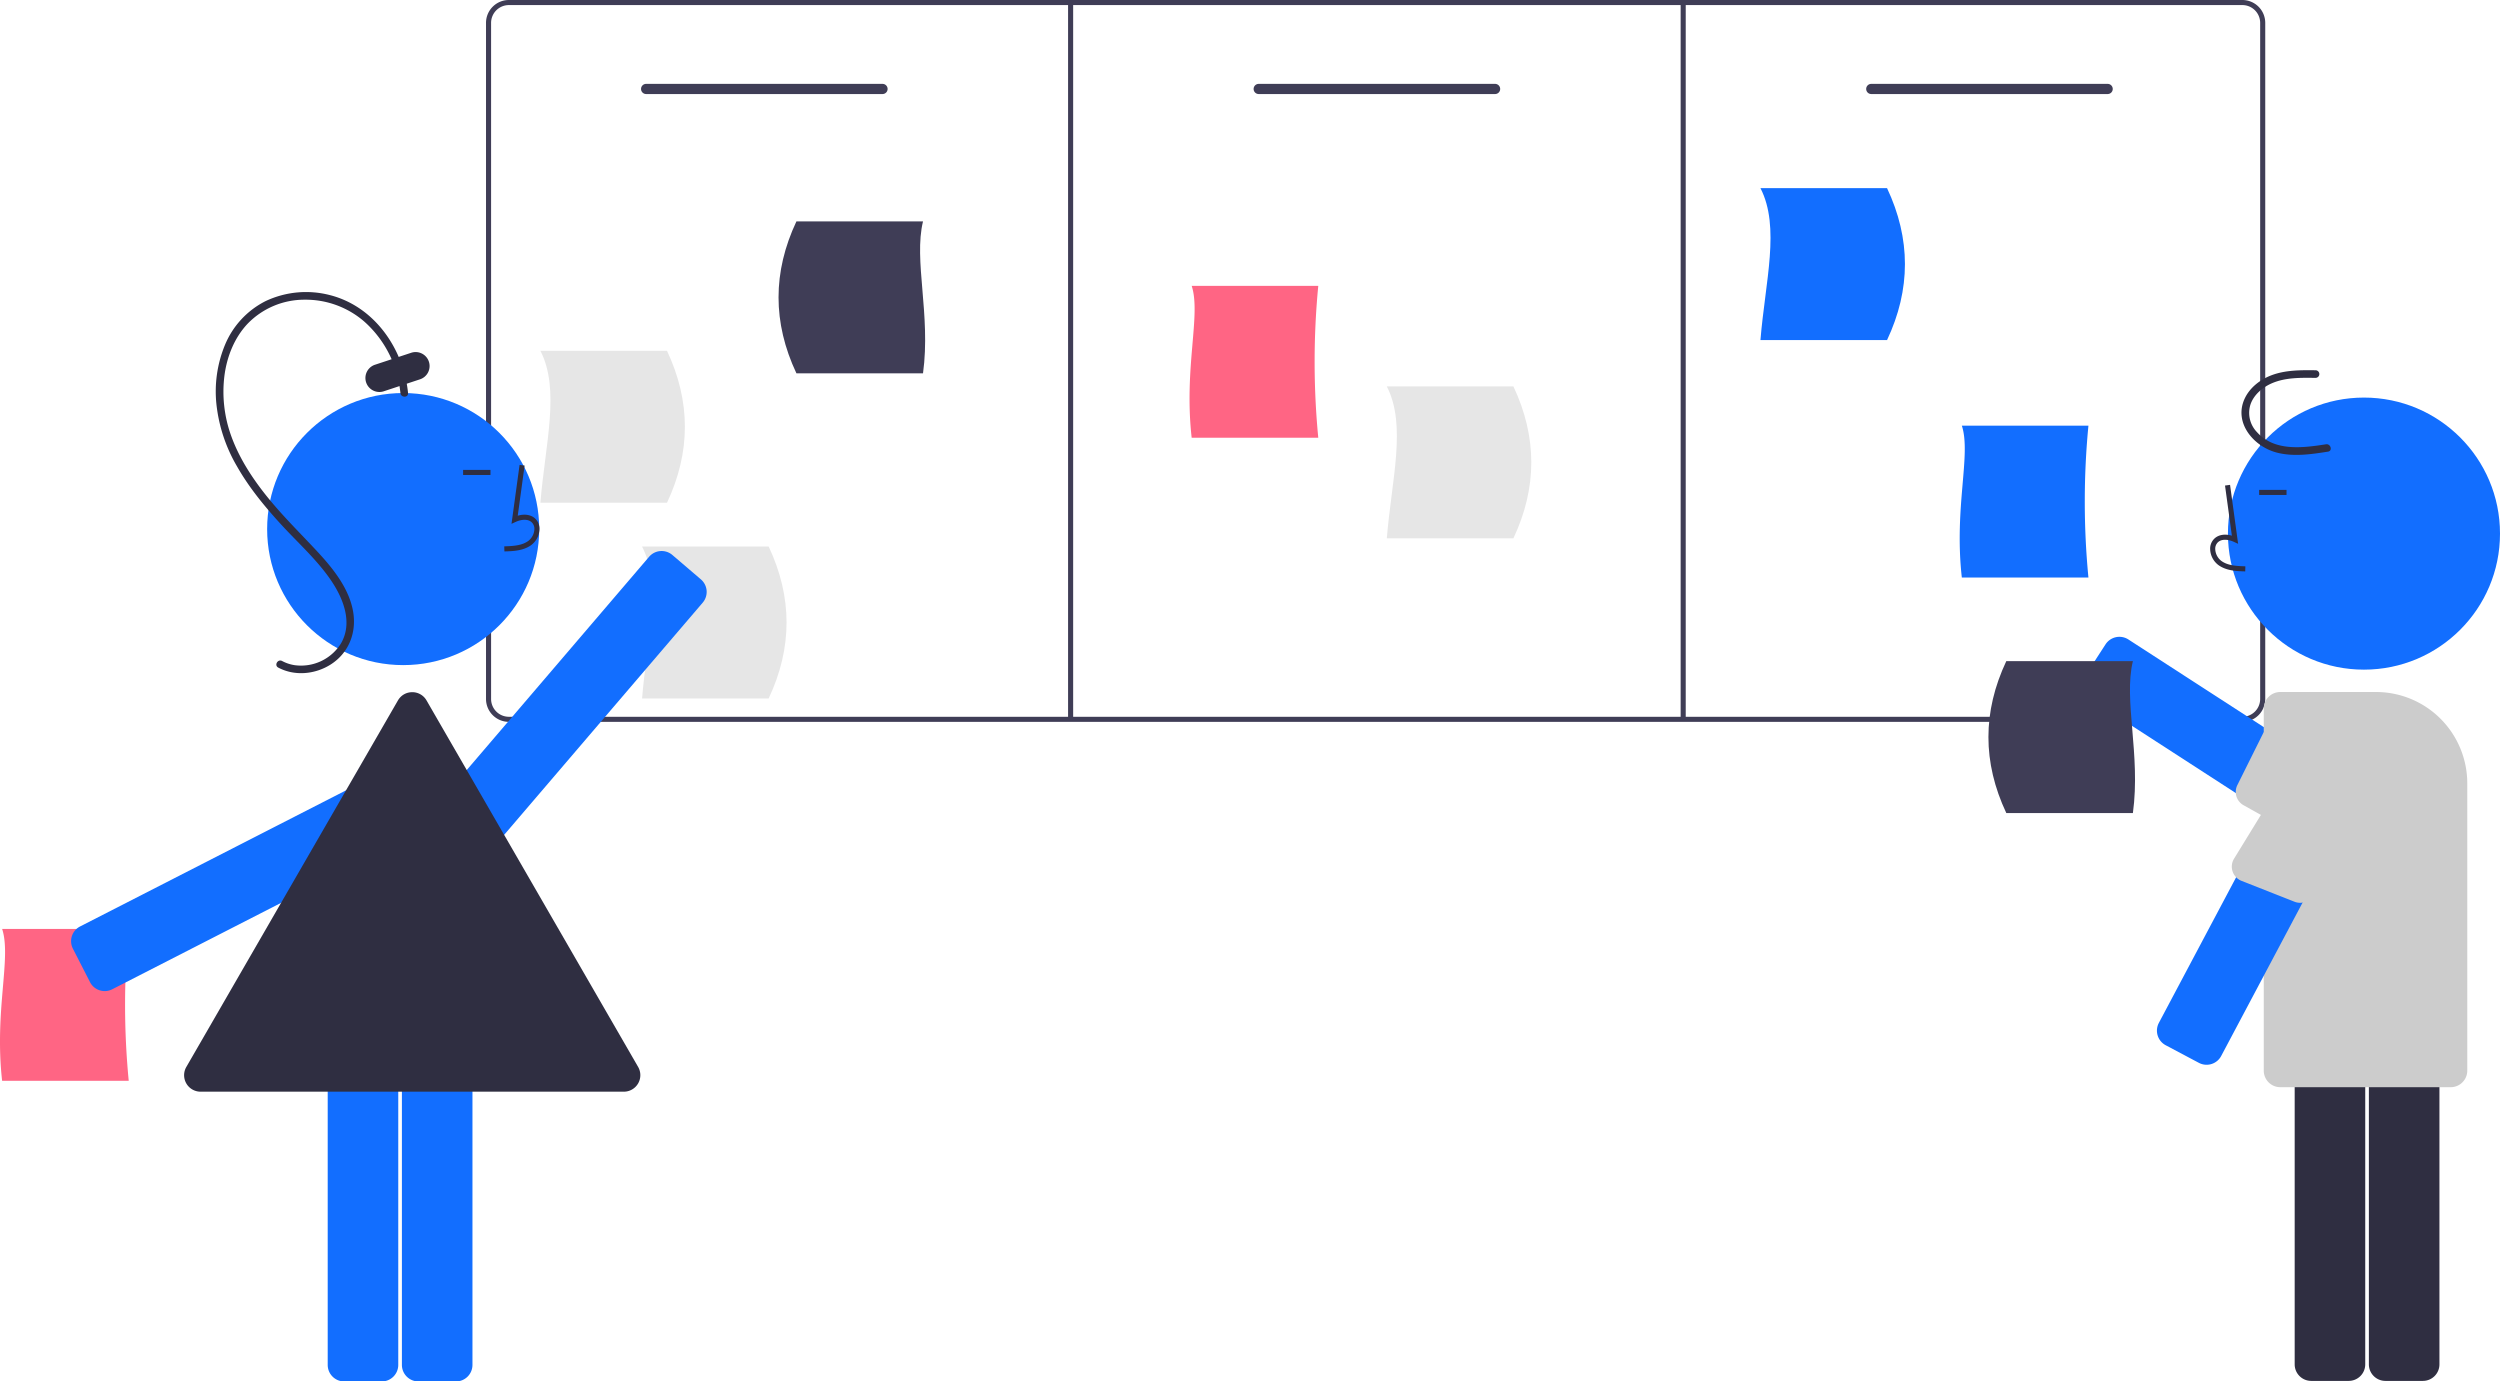<svg id="a106f61a-8b5c-423e-9ac4-5cfa2a99d346" data-name="Layer 1" xmlns="http://www.w3.org/2000/svg" width="983.566" height="543.498" viewBox="0 0 983.566 543.498"><path d="M990.425,462.251h-682a9.01,9.01,0,0,1-9-9v-266a9.01,9.01,0,0,1,9-9h682a9.01,9.01,0,0,1,9,9v266A9.01,9.01,0,0,1,990.425,462.251Zm-682-282a7.008,7.008,0,0,0-7,7v266a7.008,7.008,0,0,0,7,7h682a7.008,7.008,0,0,0,7-7v-266a7.008,7.008,0,0,0-7-7Z" transform="translate(-108.217 -178.251)" fill="#3f3d56"/><path d="M626.861,350.476H577.053c-3.115-27.707,3.758-48.359,0-59.769h49.808A311.81,311.81,0,0,0,626.861,350.476Z" transform="translate(-108.217 -178.251)" fill="#ff6584"/><path d="M158.861,603.476H109.053c-3.115-27.707,3.758-48.359,0-59.769h49.808A311.81,311.81,0,0,0,158.861,603.476Z" transform="translate(-108.217 -178.251)" fill="#ff6584"/><path d="M929.861,405.476H880.053c-3.115-27.707,3.758-48.359,0-59.769h49.808A311.81,311.81,0,0,0,929.861,405.476Z" transform="translate(-108.217 -178.251)" fill="#126eff"/><path d="M370.634,376.04h-49.808c1.868-22.982,7.889-44.442,0-59.769h49.808Q384.701,346.155,370.634,376.04Z" transform="translate(-108.217 -178.251)" fill="#e6e6e6"/><path d="M410.634,453.04h-49.808c1.868-22.982,7.889-44.442,0-59.769h49.808Q424.701,423.155,410.634,453.04Z" transform="translate(-108.217 -178.251)" fill="#e6e6e6"/><path d="M850.634,312.04h-49.808c1.868-22.982,7.889-44.442,0-59.769h49.808Q864.701,282.155,850.634,312.04Z" transform="translate(-108.217 -178.251)" fill="#126eff"/><path d="M703.634,390.04h-49.808c1.868-22.982,7.889-44.442,0-59.769h49.808Q717.701,360.155,703.634,390.04Z" transform="translate(-108.217 -178.251)" fill="#e6e6e6"/><path d="M421.549,325.125h49.808c3.115-22.986-3.758-44.445,0-59.769H421.549Q407.482,295.241,421.549,325.125Z" transform="translate(-108.217 -178.251)" fill="#3f3d56"/><path d="M455.425,215.251h-93a2,2,0,0,1,0-4h93a2,2,0,0,1,0,4Z" transform="translate(-108.217 -178.251)" fill="#3f3d56"/><path d="M696.425,215.251h-93a2,2,0,0,1,0-4h93a2,2,0,0,1,0,4Z" transform="translate(-108.217 -178.251)" fill="#3f3d56"/><path d="M937.425,215.251h-93a2,2,0,1,1,0-4h93a2,2,0,0,1,0,4Z" transform="translate(-108.217 -178.251)" fill="#3f3d56"/><rect x="420.208" y="1" width="2" height="282" fill="#3f3d56"/><rect x="661.208" y="1" width="2" height="282" fill="#3f3d56"/><circle cx="158.619" cy="208.152" r="53.519" fill="#126eff"/><path d="M258.404,721.749H243.645a6.508,6.508,0,0,1-6.5-6.5V592.235a6.508,6.508,0,0,1,6.5-6.5h14.759a6.508,6.508,0,0,1,6.5,6.5V715.249A6.508,6.508,0,0,1,258.404,721.749Z" transform="translate(-108.217 -178.251)" fill="#126eff"/><path d="M287.596,721.749H272.836a6.508,6.508,0,0,1-6.5-6.5V592.235a6.508,6.508,0,0,1,6.5-6.5h14.76a6.508,6.508,0,0,1,6.5,6.5V715.249A6.508,6.508,0,0,1,287.596,721.749Z" transform="translate(-108.217 -178.251)" fill="#126eff"/><path d="M149.42,568.175a6.528,6.528,0,0,1-2.004-.317,6.456,6.456,0,0,1-3.789-3.225l-6.725-13.139a6.499,6.499,0,0,1,2.825-8.747l109.503-56.048a6.5,6.5,0,0,1,8.748,2.825l6.725,13.139a6.5,6.5,0,0,1-2.824,8.747L152.375,567.458A6.48,6.48,0,0,1,149.42,568.175Z" transform="translate(-108.217 -178.251)" fill="#126eff"/><path d="M299.782,511.121a6.448,6.448,0,0,1-4.215-1.561l-11.217-9.592a6.509,6.509,0,0,1-.716-9.165l79.949-93.492a6.506,6.506,0,0,1,9.164-.715h0l11.217,9.593a6.499,6.499,0,0,1,.715,9.164L304.732,508.846a6.461,6.461,0,0,1-4.434,2.256C300.125,511.115,299.953,511.121,299.782,511.121Z" transform="translate(-108.217 -178.251)" fill="#126eff"/><path d="M268.754,332.877c-1.742-17.359-13.15-33.959-30.567-38.477A37.3,37.3,0,0,0,212.713,296.711,33.729,33.729,0,0,0,196.757,313.882a47.98,47.98,0,0,0-3.402,23.311,61.339,61.339,0,0,0,8.117,24.556c4.724,8.329,10.867,15.774,17.315,22.815,6.57,7.173,14.002,13.773,19.53,21.827,4.903,7.142,8.845,16.843,4.014,25.063a18.511,18.511,0,0,1-18.183,8.494,15.414,15.414,0,0,1-4.947-1.642c-1.703-.909-3.22,1.68-1.514,2.59,6.47,3.454,14.515,2.672,20.627-1.213,7.045-4.477,10.19-12.379,8.87-20.548-1.506-9.313-8-17.31-14.235-24.013-6.513-7.003-13.335-13.689-19.368-21.128-5.959-7.348-11.28-15.459-14.47-24.418a51.06,51.06,0,0,1-2.61-23.387c.95-7.537,3.881-15.006,9.139-20.582a31.115,31.115,0,0,1,22.385-9.446,35.198,35.198,0,0,1,23.59,8.673,42.746,42.746,0,0,1,13.028,21.719,44.018,44.018,0,0,1,1.11,6.324c.191,1.903,3.193,1.923,3,0Z" transform="translate(-108.217 -178.251)" fill="#2f2e41"/><path d="M257.478,332.469a5.501,5.501,0,0,1-1.718-10.725l14.244-4.703a5.499,5.499,0,1,1,3.449,10.444L259.209,332.188A5.505,5.505,0,0,1,257.478,332.469Z" transform="translate(-108.217 -178.251)" fill="#2f2e41"/><path d="M353.642,607.751H187.161a6.486,6.486,0,0,1-5.629-9.75l83.241-144.177a6.627,6.627,0,0,1,1.045-1.367l.016-.016.007-.007a6.386,6.386,0,0,1,3.339-1.748c.084-.016.168-.03.253-.042a6.614,6.614,0,0,1,.968-.07h0a6.433,6.433,0,0,1,5.629,3.25L359.271,598.001a6.5,6.5,0,0,1-5.629,9.75Z" transform="translate(-108.217 -178.251)" fill="#2f2e41"/><path d="M306.662,395.196l-.056-2c3.721-.104,7.001-.337,9.466-2.138a6.148,6.148,0,0,0,2.381-4.528,3.514,3.514,0,0,0-1.153-2.895c-1.636-1.383-4.269-.936-6.188-.055l-1.655.759,3.173-23.19,1.981.271-2.699,19.727c2.608-.767,5.023-.438,6.678.961A5.471,5.471,0,0,1,320.452,386.6a8.133,8.133,0,0,1-3.2,6.073C314.085,394.988,309.97,395.103,306.662,395.196Z" transform="translate(-108.217 -178.251)" fill="#2f2e41"/><rect x="182.195" y="184.87" width="10.771" height="2" fill="#2f2e41"/><path d="M1033.761,519.982,930.492,453.139a6.499,6.499,0,0,1-1.925-8.988l8.02-12.391a6.508,6.508,0,0,1,8.988-1.926l103.27,66.843a6.509,6.509,0,0,1,1.925,8.989l-8.02,12.391a6.506,6.506,0,0,1-8.989,1.925Z" transform="translate(-108.217 -178.251)" fill="#126eff"/><path d="M1034.064,519.154,990.894,495.049a6,6,0,0,1-2.446-7.912L998.449,467.045a6,6,0,0,1,9.036-2.077l41.126,31.721a6.011,6.011,0,0,1,1.78,8.295l-8.022,12.393A6.011,6.011,0,0,1,1034.064,519.154Z" transform="translate(-108.217 -178.251)" fill="#ccc"/><circle cx="930.047" cy="209.937" r="53.519" fill="#126eff"/><path d="M1040.196,715.034V592.019a6.508,6.508,0,0,1,6.5-6.5h14.76a6.508,6.508,0,0,1,6.5,6.5V715.034a6.508,6.508,0,0,1-6.5,6.5h-14.76A6.508,6.508,0,0,1,1040.196,715.034Z" transform="translate(-108.217 -178.251)" fill="#2f2e41"/><path d="M1011.004,715.034V592.019a6.508,6.508,0,0,1,6.5-6.5h14.76a6.508,6.508,0,0,1,6.5,6.5V715.034a6.508,6.508,0,0,1-6.5,6.5h-14.76A6.508,6.508,0,0,1,1011.004,715.034Z" transform="translate(-108.217 -178.251)" fill="#2f2e41"/><path d="M998.841,599.481V457.005a6.508,6.508,0,0,1,6.5-6.5h37.686a35.918,35.918,0,0,1,35.877,35.877V599.481a6.508,6.508,0,0,1-6.5,6.5h-67.062A6.508,6.508,0,0,1,998.841,599.481Z" transform="translate(-108.217 -178.251)" fill="#ccc"/><path d="M991.549,403.057l.056-2c-3.721-.104-7.001-.337-9.466-2.138A6.148,6.148,0,0,1,979.757,394.391a3.514,3.514,0,0,1,1.153-2.895c1.636-1.383,4.269-.936,6.188-.055l1.655.759-3.173-23.19-1.981.271,2.699,19.727c-2.608-.767-5.023-.438-6.678.961a5.471,5.471,0,0,0-1.86,4.492,8.133,8.133,0,0,0,3.2,6.073C984.126,402.849,988.241,402.964,991.549,403.057Z" transform="translate(-108.217 -178.251)" fill="#2f2e41"/><rect x="888.81" y="192.732" width="10.771" height="2" fill="#2f2e41"/><path d="M973.302,596.395l-13.038-6.919a6.509,6.509,0,0,1-2.695-8.789l57.665-108.661a6.509,6.509,0,0,1,8.789-2.694l13.037,6.919a6.508,6.508,0,0,1,2.695,8.788L982.091,593.7a6.49,6.49,0,0,1-8.789,2.695Z" transform="translate(-108.217 -178.251)" fill="#126eff"/><path d="M1043.905,484.808l-25.283,45.092a6,6,0,0,1-7.671,3.121l-20.882-8.226a6,6,0,0,1-2.851-8.822l28.047-45.714a6.011,6.011,0,0,1,8.11-2.49l18.04,8.92A6.011,6.011,0,0,1,1043.905,484.808Z" transform="translate(-108.217 -178.251)" fill="#ccc"/><path d="M1023.316,353.046c-9.176,1.434-20.282,2.903-27.182-4.821a10.89,10.89,0,0,1-2.499-10.914c1.331-3.794,4.762-6.685,8.361-8.255,5.382-2.348,11.511-2.203,17.261-2.138a1.501,1.501,0,0,0,0-3c-5.869-.066-12.01-.122-17.567,2.042-4.373,1.704-8.423,4.862-10.403,9.209-4.34,9.53,3.675,18.836,12.733,21.156,6.609,1.693,13.471.649,20.093-.386,1.902-.297,1.094-3.189-.798-2.893Z" transform="translate(-108.217 -178.251)" fill="#2f2e41"/><path d="M897.549,498.125h49.808c3.115-22.986-3.758-44.445,0-59.769H897.549Q883.482,468.241,897.549,498.125Z" transform="translate(-108.217 -178.251)" fill="#3f3d56"/></svg>